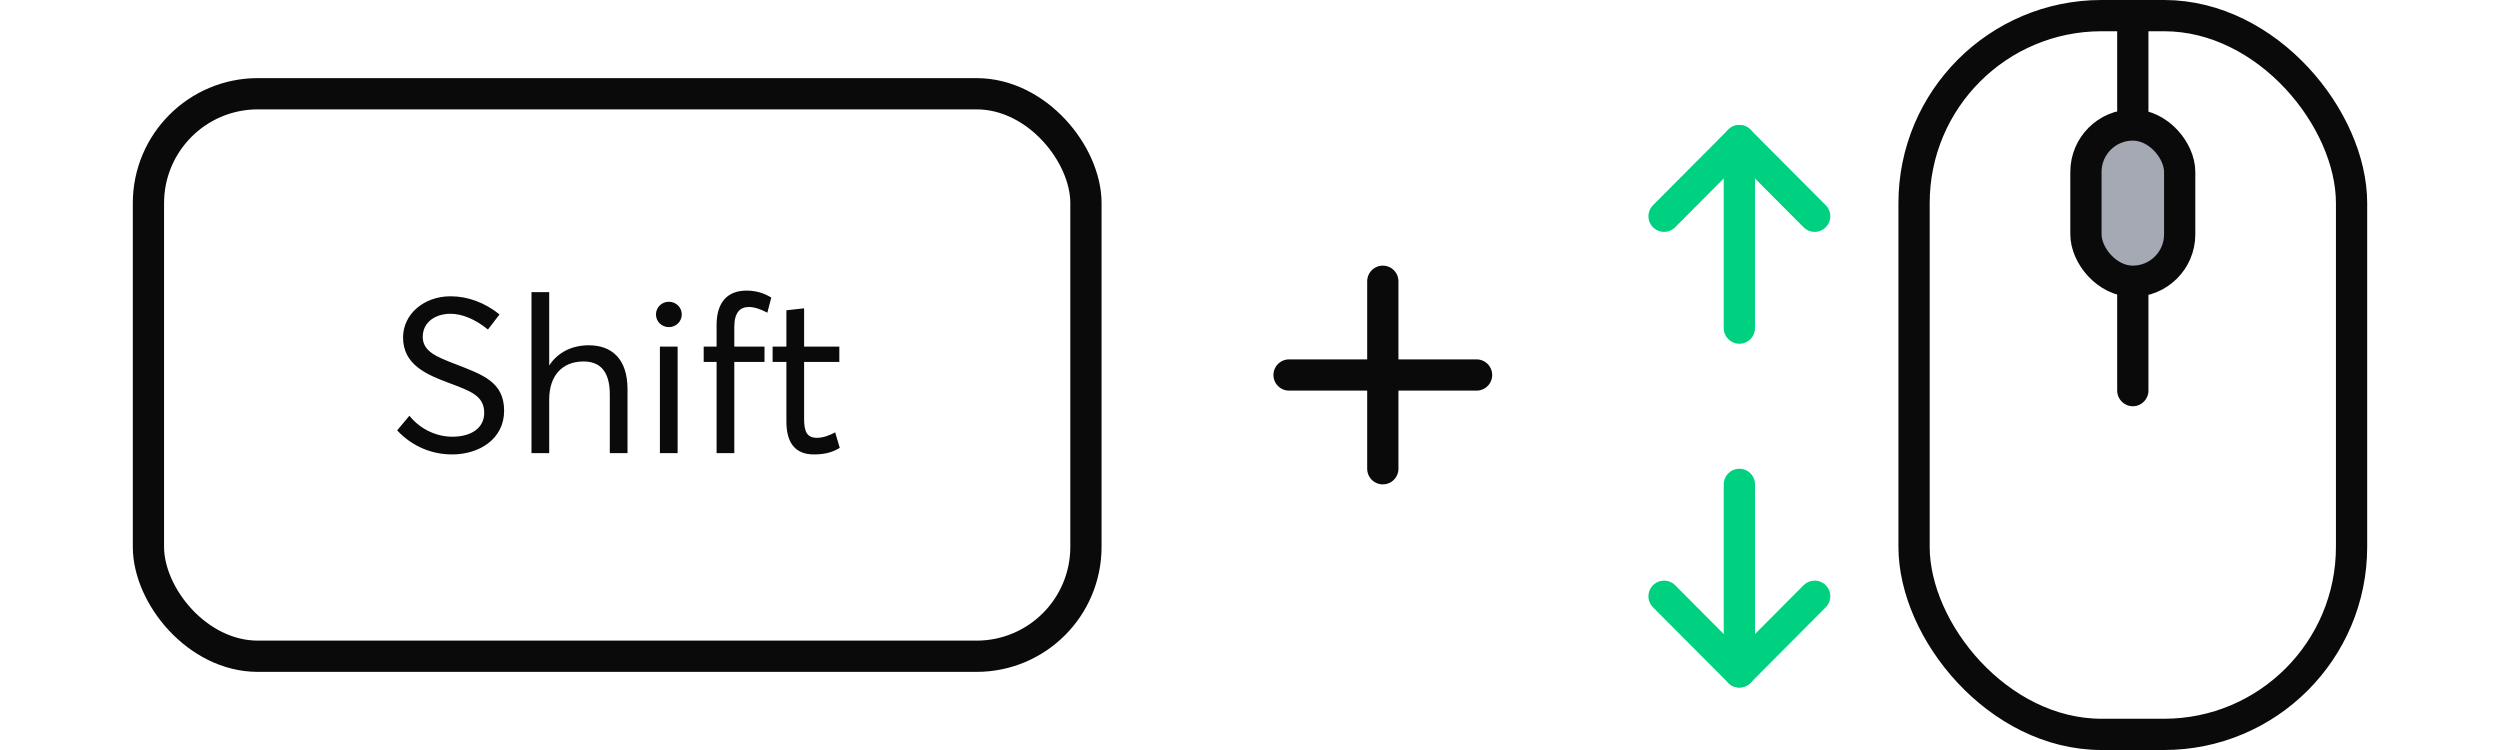 <svg width="160" height="48" viewBox="0 0 160 48" fill="none" xmlns="http://www.w3.org/2000/svg">
    <path d="M28.932 29.084C30.668 29.084 32.264 28.104 32.264 26.284C32.264 24.422 30.85 23.974 29.184 23.316C27.938 22.84 27.042 22.49 27.056 21.538C27.07 20.586 27.896 20.082 28.834 20.082C29.576 20.082 30.43 20.432 31.228 21.09L31.97 20.124C31.032 19.368 29.94 18.962 28.834 18.962C27.126 18.962 25.796 20.11 25.796 21.594C25.796 23.344 27.294 23.974 28.764 24.52C30.094 25.024 30.99 25.318 30.99 26.424C30.99 27.39 30.164 27.95 28.946 27.95C27.98 27.95 26.916 27.502 26.202 26.606L25.418 27.544C26.412 28.608 27.686 29.084 28.932 29.084ZM34.015 29H35.149V25.57C35.149 24.03 35.989 23.134 37.347 23.134C38.341 23.134 39.027 23.694 39.027 25.234V29H40.161V24.912C40.161 22.966 39.153 22.098 37.683 22.098C36.591 22.098 35.695 22.56 35.163 23.372H35.149V18.696H34.015V29ZM42.808 20.936C43.27 20.936 43.634 20.572 43.634 20.124C43.634 19.676 43.27 19.312 42.808 19.312C42.346 19.312 41.982 19.676 41.982 20.124C41.982 20.572 42.346 20.936 42.808 20.936ZM42.234 29H43.368V22.182H42.234V29ZM45.862 29H46.996V23.162H48.928V22.182H46.996V20.908C46.996 20.012 47.36 19.648 47.92 19.648C48.298 19.648 48.676 19.788 49.11 20.012L49.362 19.046C48.984 18.808 48.466 18.598 47.78 18.598C46.562 18.598 45.862 19.34 45.862 20.796V22.182H45.036V23.162H45.862V29ZM52.093 29.084C52.905 29.084 53.367 28.888 53.745 28.664L53.451 27.67C53.115 27.852 52.695 28.02 52.289 28.02C51.645 28.02 51.463 27.628 51.463 26.802V23.162H53.717V22.182H51.463V19.732L50.329 19.858V22.182H49.447V23.162H50.329V26.97C50.329 28.342 50.889 29.084 52.093 29.084Z" fill="#0A0A0A"/>
    <rect x="9.5" y="6" width="60" height="36" rx="7" stroke="#0A0A0A" stroke-width="2"/>
    <path d="M88.5 30V18M94.5 24H82.5" stroke="#0A0A0A" stroke-width="2" stroke-linecap="round" stroke-linejoin="round"/>
    <rect x="122.5" y="1" width="28" height="46" rx="12" stroke="#0A0A0A" stroke-width="2"/>
    <path d="M135.5 1H137.5V25C137.5 25.552 137.052 26 136.5 26C135.948 26 135.5 25.552 135.5 25V1Z" fill="#0A0A0A"/>
    <rect x="133.5" y="8" width="6" height="10" rx="3" fill="#A4A9B4" stroke="#0A0A0A" stroke-width="2"/>
    <path d="M111.319 9L111.319 21" stroke="#00D180" stroke-width="2" stroke-linecap="round" stroke-linejoin="round"/>
    <path d="M106.5 13.84L111.319 9L116.139 13.84" stroke="#00D180" stroke-width="2" stroke-linecap="round" stroke-linejoin="round"/>
    <path d="M111.32 43L111.32 31" stroke="#00D180" stroke-width="2" stroke-linecap="round" stroke-linejoin="round"/>
    <path d="M116.139 38.16L111.32 43L106.5 38.16" stroke="#00D180" stroke-width="2" stroke-linecap="round" stroke-linejoin="round"/>
</svg>
